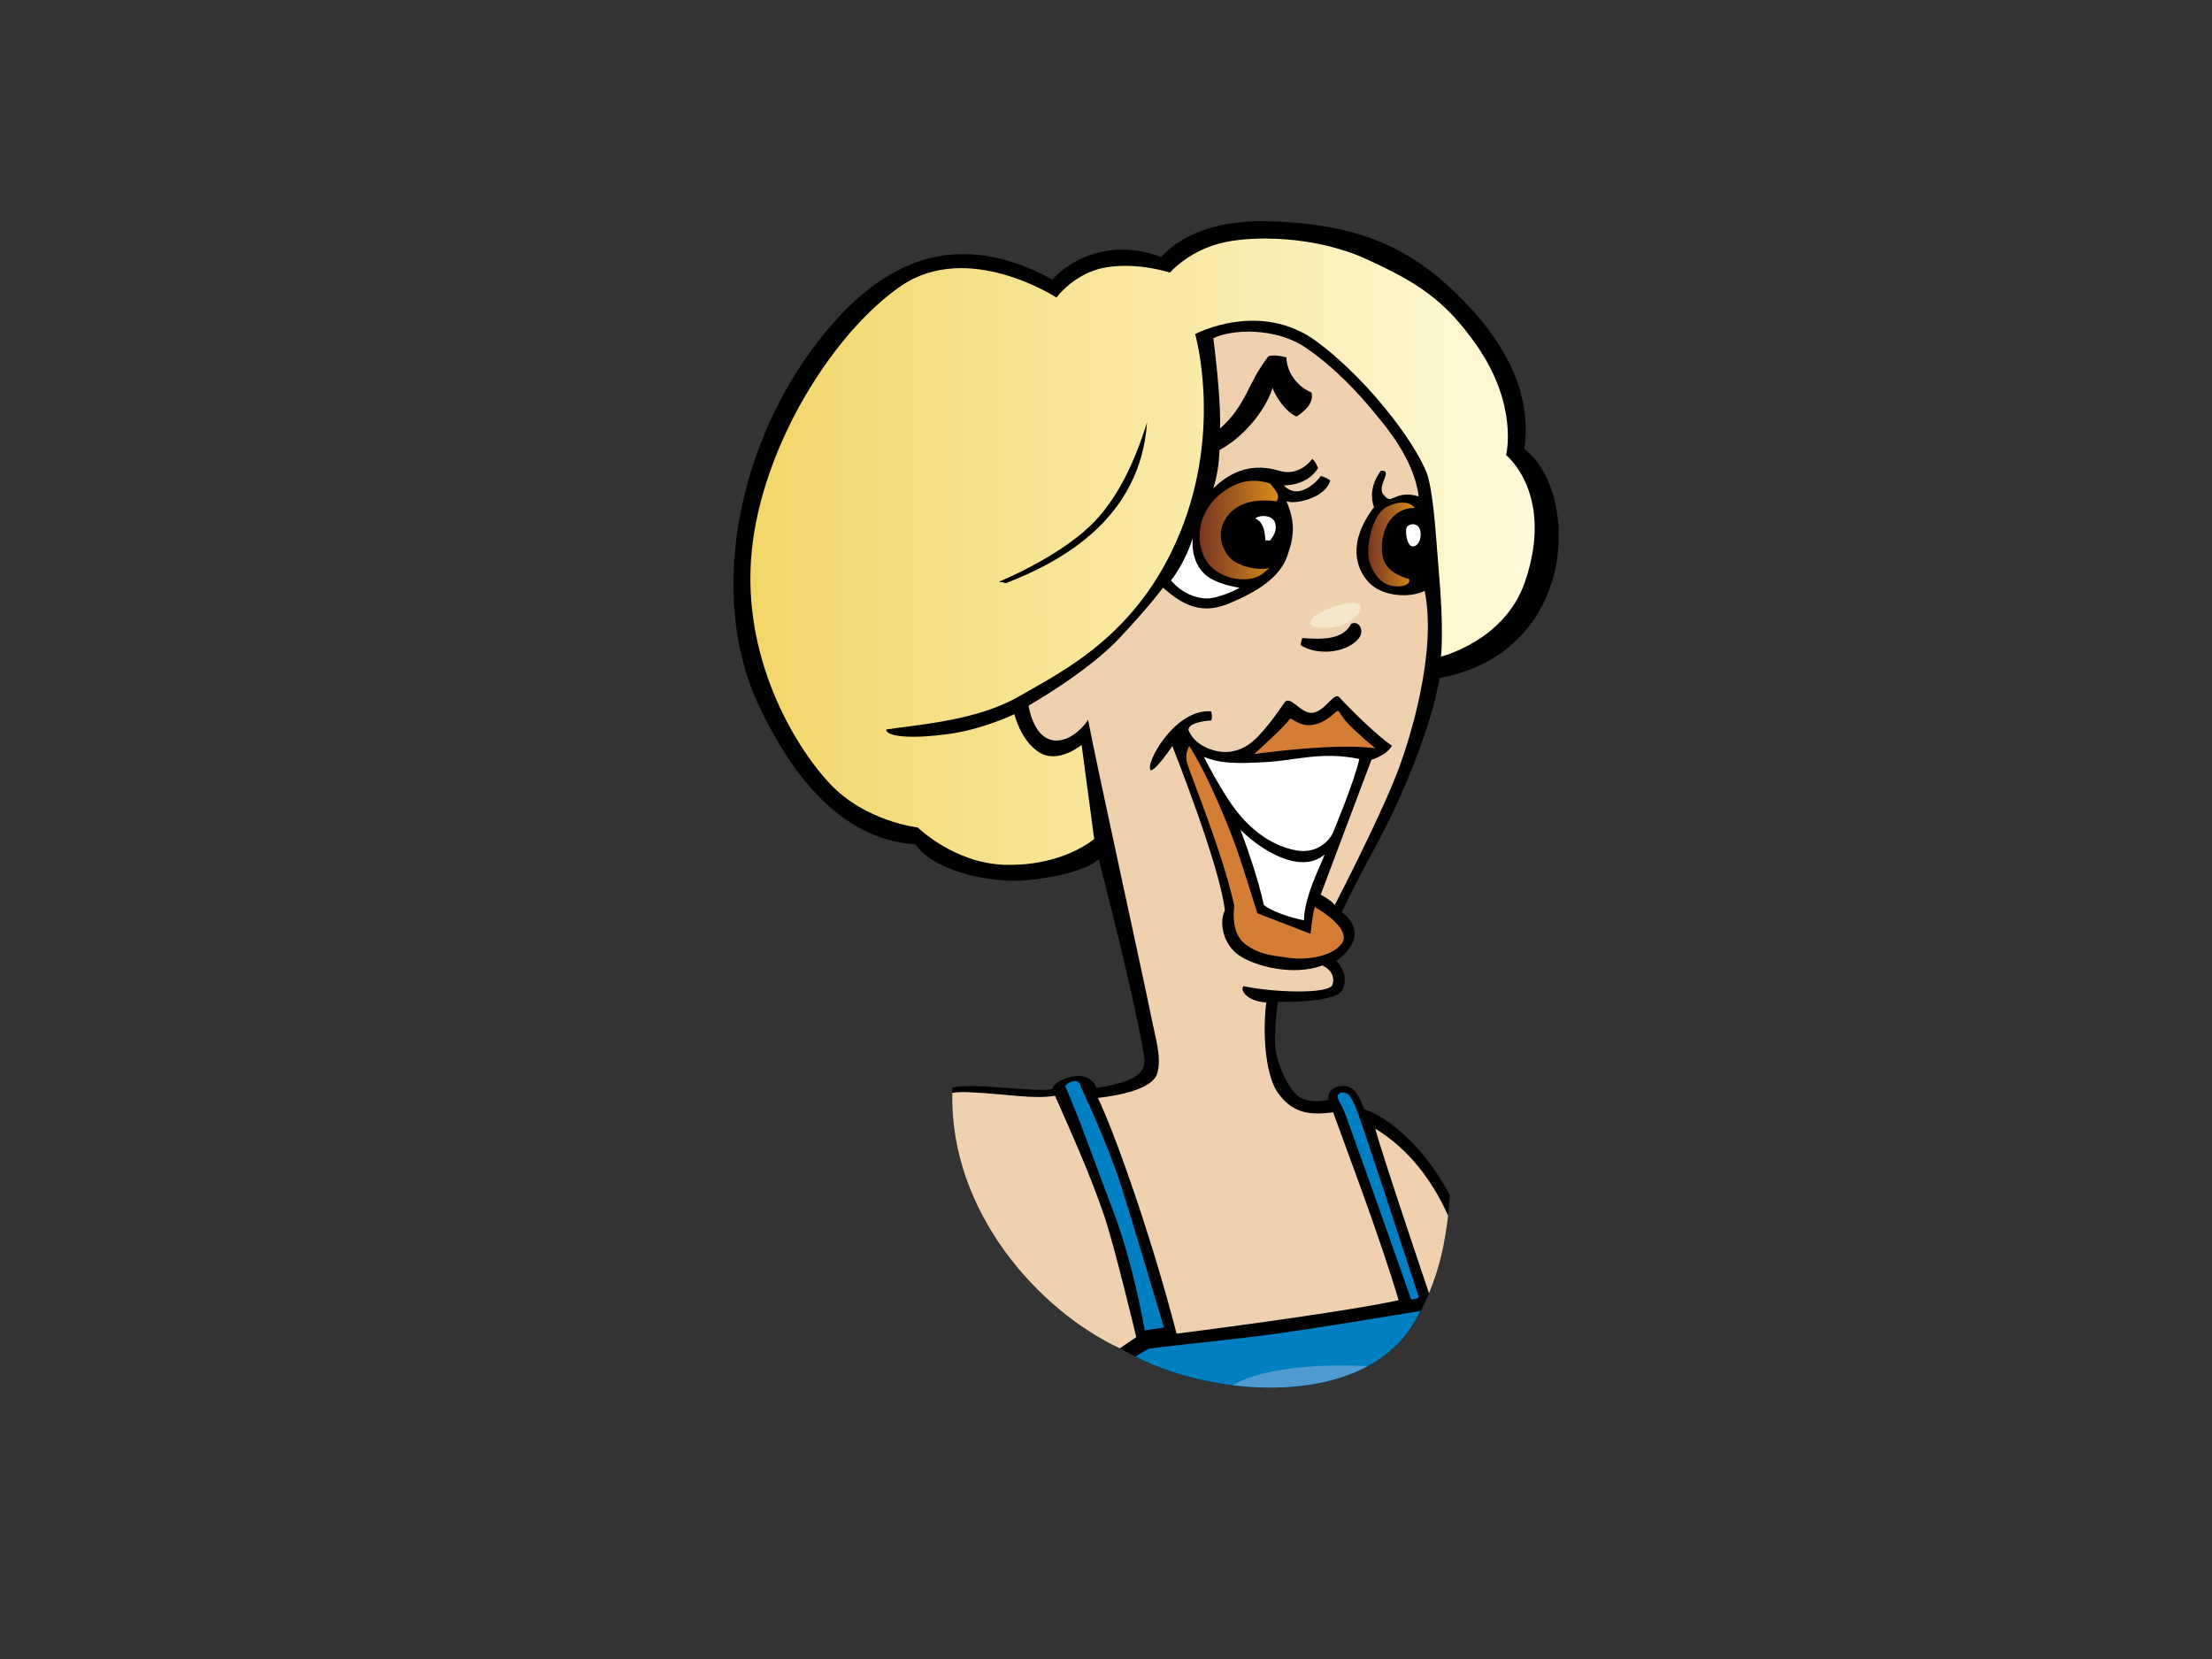 <?xml version="1.0" encoding="utf-8"?>
<!-- Generator: Adobe Illustrator 17.0.0, SVG Export Plug-In . SVG Version: 6.00 Build 0)  -->
<!DOCTYPE svg PUBLIC "-//W3C//DTD SVG 1.1//EN" "http://www.w3.org/Graphics/SVG/1.1/DTD/svg11.dtd">
<svg version="1.1" id="Layer_1" xmlns="http://www.w3.org/2000/svg" xmlns:xlink="http://www.w3.org/1999/xlink" x="0px" y="0px"
	 width="800px" height="600px" viewBox="0 0 800 600" enable-background="new 0 0 800 600" xml:space="preserve">
<rect x="0" y="0" width="800" height="600" fill="#333333" stroke="none"/>
<g>
	<path d="M371.125,318.346c20.95-1.967,26.268-7.578,26.268-7.578s12.379,47.513,16.406,71.096
		c1.172,6.868-4.508,9.557-17.233,11.63c-3.075-8.244-15.639-2.815-16.109,0.407c-6.604,1.2-27.358-2.383-36.048-0.579
		c-0.757,43.018,27.532,78.509,68.309,98.324c27.823,13.52,78.586,17.16,97.578-11.531c9.444-14.267,13.085-31.013,14.045-47.913
		c-10.622-19.999-24.821-29.273-30.893-30.984c-1.628-3.231-2.724-8.912-8.361-8.431c-5.638,0.486-4.579,4.991-4.579,4.991
		s-5.111,1.447-9.512-0.486c-4.404-1.93-7.927-9.979-9.333-15.773c-1.411-5.794,0.476-19.203,0.476-19.203s21.467,0.54,23.482-4.456
		c2.466-6.114-2.318-10.309-2.318-10.309s13.468-8.784,1.98-17.666c6.713-14.449,13.822-25.702,20.368-40.154
		c7.051-15.558,12.534-30.947,15.04-44.531c49.777-9.129,51.156-66.916,30.598-82.839c2.117-14.486-1.755-32.743-21.726-53.324
		c-18.776-19.347-37.857-28.165-70.876-28.993c-14.295-0.36-29.261,2.602-38.752,12.912c-16.534-6.309-31.508-0.513-39.332,8.128
		c-34.45-18.792-59.641-6.398-79.167,15.642c-32.593,36.775-47.401,96.15-26.522,139.449c10.434,21.643,27.672,47.286,56.213,49.221
		C337.323,314.837,358.099,319.564,371.125,318.346z"/>
	<path fill="#EFD1AF" d="M472.174,125.705c10.786,7.3,19.658,17.197,24.129,22.627c4.473,5.429,14.984,17.262,16.804,31.196
		c-5.235-1.457-7.196-0.229-10.01,0.885c-0.991,0.392-2.043-0.601-2.801-1.6c-2.516-3.285,3.897-8.845-0.897-8.589
		c-3.947,5.405-3.546,10.245-2.47,13.197c-9.699,12.803-6.496,22.164-2.038,27.055c4.896,5.368,15.078,5.908,20.364,3.221
		c4.499,22.363-5.395,53.699-9.63,64.945c-4.229,11.253-14.135,31.666-22.878,48.664c-1.38-1.794-5.1-3.761-5.1-3.761l18.362-48.77
		c0,0,5.507-1.567,7.416-5.111c-5.636-3.606-17.137-15.287-19.004-17.471c-1.868-2.181-5.092,4.941-9.551,5.582
		c-4.458,0.641-8.176-6.694-10.331-3.652c-2.156,3.041-8.222,12.17-13.364,15.423c-5.146,3.256-10.457,3.007-15.391,0.592
		c-4.929-2.415-5.987-6.28-5.987-6.28c0.412-3.012,8.302-3.293,8.302-3.293s0.535-1.925-0.147-3.31
		c-13.263-0.964-24.245,19.568-21.708,21.37c2.256-0.515,7.74-8.811,7.74-8.811s17.316,43.484,19.006,59.452
		c-2.253,4.636-0.52,12.493,5.291,16.359c5.812,3.862,19.249,7.433,29.955,3.571c2.28,0.939,4.745,3.354,3.687,6.896
		c-1.057,3.539-21.314,2.896-32.152,0.567c-1.41,1.032,0.656,5.348,8.175,5.93c-1.582,13.789,0.377,27.092,4.023,32.346
		c5.088,7.332,10.961,8.589,20.165,7.337c6.262,17.173,17.223,46.16,23.706,67.961c-21.138,4.633-80.323,12.096-80.323,12.096
		c-9.177-35.644-22.64-73.262-28.451-85.247c7.727-0.904,19.641-3.179,21.42-8.751c1.778-5.567-0.654-13.197-1.919-19.59
		c-2.822-14.201-20.237-93.299-23.053-108.429c-0.844,1.548-5.285,7.081-10.804,7.495c-8.917,0.668-10.71-12.618-10.71-12.618
		s21.285-12.066,32.828-24.371c11.544-12.303,15.778-18.282,15.778-18.282c5.769,4.926,12.684,10.297,23.531,5.858
		c11.11-4.542,18.839-9.804,21.487-17.451c2.649-7.647,2.694-12.305-0.327-19.649c3.38,1.028,8.759-0.67,11.548-2.415
		c2.885-1.802,3.947-3.815,4.253-5.129c-1.361-1.07-3.413-1.597-3.413-1.597s-2.733,4.089-7.212,5.336
		c-3.709,1.035-6.144-1.942-6.144-1.942c7.586-0.136,11.242-4.242,12.37-6.304c-0.605-1.319-1.216-2.704-2.125-3.261
		c-1.667,2.359-6.11,6.058-11.84,4.298c-9.253-2.846-17.224-0.278-23.929,6.371c1.464-4.823,2.05-8.939,2.259-13.902
		c8.081-4.286,16.302-13.548,19.18-22.41c1.569,4.116,5.338,9.023,8.725,10.311c3.024-2.077,6.217-4.838,5.374-8.7
		c-5.635-2.319-9.028-7.783-9.092-12.729c-1.54-0.35-4.617-1.052-6.538-0.35c-7.895,10.297-7.596,17.126-17.461,26.139
		c0.288-7.726-1.009-21.569-2.439-32.692C445.687,118.955,461.39,118.408,472.174,125.705z"/>
	
		<linearGradient id="SVGID_1_" gradientUnits="userSpaceOnUse" x1="433.778" y1="191.681" x2="462.159" y2="191.681" gradientTransform="matrix(1 1.450000e-004 -1.450000e-004 1 0.091 -0.047)">
		<stop  offset="0" style="stop-color:#773521"/>
		<stop  offset="1" style="stop-color:#D98C1B"/>
	</linearGradient>
	<path fill="url(#SVGID_1_)" d="M462.204,179.222c0.149,1.454-0.572,2.07-0.572,2.07c-5.638-0.776-12.684-0.264-16.913,4.372
		c-4.508,4.897-3.99,11.374-0.123,15.812c3.871,4.434,13.933,5.052,14.781,3.505c-2.258,2.319-4.306,4.414-9.321,4.537
		c-5.009,0.116-13.138-2.272-15.482-10.464c-2.342-8.19,0.998-16.855,8.964-21.984c6.233-4.012,11.197-3.576,15.705-2.284
		C459.242,174.786,462.048,177.768,462.204,179.222z"/>
	
		<linearGradient id="SVGID_2_" gradientUnits="userSpaceOnUse" x1="494.793" y1="196.905" x2="511.608" y2="196.905" gradientTransform="matrix(1 1.450000e-004 -1.450000e-004 1 0.091 -0.047)">
		<stop  offset="0" style="stop-color:#773521"/>
		<stop  offset="1" style="stop-color:#D98C1B"/>
	</linearGradient>
	<path fill="url(#SVGID_2_)" d="M511.672,183.671c-8.27-0.074-12.823,8.108-11.76,16.768c0.765,6.248,7.023,8.172,9.56,8.944
		c0.842,1.291-0.688,2.708-4.025,2.708c-3.339,0-6.979-1.39-9.636-7.349c-2.652-5.964,0.536-18.789,5.617-21.353
		C506.514,180.824,509.984,181.605,511.672,183.671z"/>
	<path fill="#FFFFFF" d="M461.348,190.044c0.28,2.319-0.842,3.867-1.97,5.412h-1.691c-0.286-3.096-0.566-6.44-3.665-7.987
		C455.431,186.18,461.068,185.926,461.348,190.044z"/>
	<path fill="#FFFFFF" d="M513.648,191.919c0.681,3.189-0.923,5.888-2.893,5.681c-1.977-0.215-2.7-5.735-1.957-6.982
		C509.538,189.376,512.965,188.73,513.648,191.919z"/>
	<path fill="#FFFFFF" d="M437.534,209.021c4.617,2.817,10.777,3.519,10.777,3.519c-1.977,1.289-8.383,3.953-11.912,3.909
		c-3.523-0.044-8.664-1.597-12.898-6.516c2.86-3.578,6.19-9.841,7.882-15.322C430.817,201.05,433.239,206.406,437.534,209.021z"/>
	<path d="M491.536,230.701c-3.954,5.255-14.693,6.733-21.172,2.61l0.562-2.578c7.316,0.626,14.857,0.626,17.76-5.146
		C491.503,224.301,493.539,228.039,491.536,230.701z"/>
	<path fill="#D47D35" d="M487.641,261.818c3.763,3.899,9.794,8.813,9.794,8.813c-14.558-2.092-43.86,2.083-43.86,2.083
		s11.353-10.181,12.723-12.507c0.751-1.274,3.13,2.681,8.224,1.969c5.09-0.715,7.778-4.239,9.176-5.07
		C484.284,256.758,484.928,259.011,487.641,261.818z"/>
	<path fill="#D47D35" d="M447.24,306.96c2.63,7.438,7.488,23.339,7.488,23.339L474,337.74c0,0,0.514-6.329,1.493-9.723
		c4.808,2.694,12.972,8.784,9.789,13.195c-3.18,4.419-11.813,6.186-19.035,5.222c-7.222-0.969-10.92-1.454-15.502-4.675
		c-4.578-3.216-4.919-9.306-4.35-14.201c-4.225-19.312-16.25-48.41-17.13-51.787c-0.878-3.384,0.882-5.957,0.882-5.957
		C437.192,280.886,444.609,299.517,447.24,306.96z"/>
	<path fill="#FFFFFF" d="M491.622,274.488c-1.97,8.759-9.713,27.068-9.713,27.068s-3.827,7.775-13.328,5.964
		c-9.496-1.809-16.772-8.249-21.526-14.366c-4.755-6.115-10.804-17.614-11.645-19.418c6.409,2.57,12.098,2.43,22.568,1.875
		C468.45,275.057,477.848,271.659,491.622,274.488z"/>
	<path fill="#FFFFFF" d="M479.09,309.023c-1.641,4.503-7.233,14.812-7.517,23.824c-5.075-1.033-11.676-3.216-14.487-5.553
		c-1.969-9.013-5.315-18.693-8.417-27.191C454.543,306.184,469.814,316.922,479.09,309.023z"/>
	<path fill="#0080C3" d="M405.514,429.015c5.056,15.913,15.439,51.072,15.439,51.072l-6.925,1.052
		c-2.534-13.907-6.546-30.745-11.9-44.395c-5.634-14.679-10.702-29.616-16.903-44.043c1.408-1.545,5.076-3.083,5.637,0.264
		C390.862,392.964,400.455,413.111,405.514,429.015z"/>
	<path fill="#0080C3" d="M490.196,400.193c1.583,3.379,15.367,45.835,22.97,69.016c-0.848,0.513-1.689,0.771-2.818,0.771
		c-8.451-24.206-23.146-65.603-24.38-68.501c-1.231-2.896-3.485-4.988-1.231-6.28C487.833,394.684,488.611,396.811,490.196,400.193z
		"/>
	<path fill="#EFD1AF" d="M405.016,487.628l5.936-4.029c0,0-7.742-32.463-11.538-43.696c-5.037-14.923-11.583-29.34-17.85-43.595
		c-8.454,1.287-16.394-0.606-31.398-1.311c-2.042-0.096-3.942,0-5.752,0.244C343.497,438.392,375.799,474.002,405.016,487.628z"/>
	<path fill="#EFD1AF" d="M516.839,467.732c3.728-8.904,5.845-18.405,6.89-28.086c-5.668-12.633-14.176-24.014-26.337-31.474
		C498.803,414.351,516.74,467.624,516.839,467.732z"/>
	<path fill="#0080C3" d="M412.718,491.645c27.823,13.52,78.586,17.16,97.578-11.531c1.295-1.959,2.446-3.978,3.531-6.026
		c-4.882,0.816-43.862,7.342-58.872,9.148c-16.028,1.93-34.758,3.812-39.282,4.503c-1.732,0.865-3.418,1.883-4.965,2.896
		C411.378,490.973,412.04,491.318,412.718,491.645z"/>
	
		<linearGradient id="SVGID_3_" gradientUnits="userSpaceOnUse" x1="271.326" y1="199.515" x2="554.988" y2="199.515" gradientTransform="matrix(1 1.450000e-004 -1.450000e-004 1 0.091 -0.047)">
		<stop  offset="0" style="stop-color:#F3D669"/>
		<stop  offset="1" style="stop-color:#FFFAD9"/>
	</linearGradient>
	<path fill="url(#SVGID_3_)" d="M368.675,251.777c15.503-9.01,43.033-21.952,58.236-59.446c15.203-37.495,5.329-71.517,5.329-71.517
		s23.558-12.503,44.073,2.782c20.52,15.277,37.992,40.275,40.27,49.307c2.283,9.027,3.047,25.72,3.799,34.022
		c1.919,21.264,0.754,30.553,0.754,30.553s23.1-5.673,30.4-27.075c10.832-31.743-6.833-45.833-6.833-45.833
		s4.588-17.784-10.67-39.698c-11.501-16.522-21.726-22.878-39.962-31.21c-18.235-8.335-41.703-8.776-53.467-5.486
		c-11.284,3.155-17.483,10.413-17.483,10.413s-11.09-3.731-22.718-1.962c-11.625,1.767-18.32,10.982-18.32,10.982
		s-31.912-20.835-56.233-4.175c-24.322,16.66-50.166,57.628-53.97,95.818c-3.805,38.193,15.187,70.137,28.104,84.025
		c12.917,13.892,31.917,15.978,31.917,15.978s13.168,12.929,31.337,13.503c21.074,0.668,32.496-9.328,32.496-9.328l-4.554-34.025
		c0,0-8.36,6.945-15.197,2.775c-6.841-4.17-9.117-13.892-9.117-13.892s-11.05,5.402-23.732,7.169
		c-12.682,1.767-22.624,1.163-22.624-1.617C331.507,262.074,353.174,260.79,368.675,251.777z"/>
	<path d="M363.833,210.891l-2.539-0.515c8.069-3.332,23.162-10.881,32.867-20.076c9.704-9.192,16.171-22.979,20.689-37.603
		C412.486,187.353,384.41,202.906,363.833,210.891z"/>
	<path fill="#509AD2" d="M494.607,494.11c-10.436-0.626-21.092-0.18-29.737,1.082c-8.487,1.24-14.735,3.27-19.094,5.789
		C462.796,503.081,480.84,501.516,494.607,494.11z"/>
	<path fill="#F6E6CB" d="M485.52,226.073c3.341-1.109,8.99-6.156,5.62-7.699c-3.368-1.535-14.597,2.57-16.849,5.644
		C472.046,227.095,479.343,228.126,485.52,226.073z"/>
</g>
</svg>

